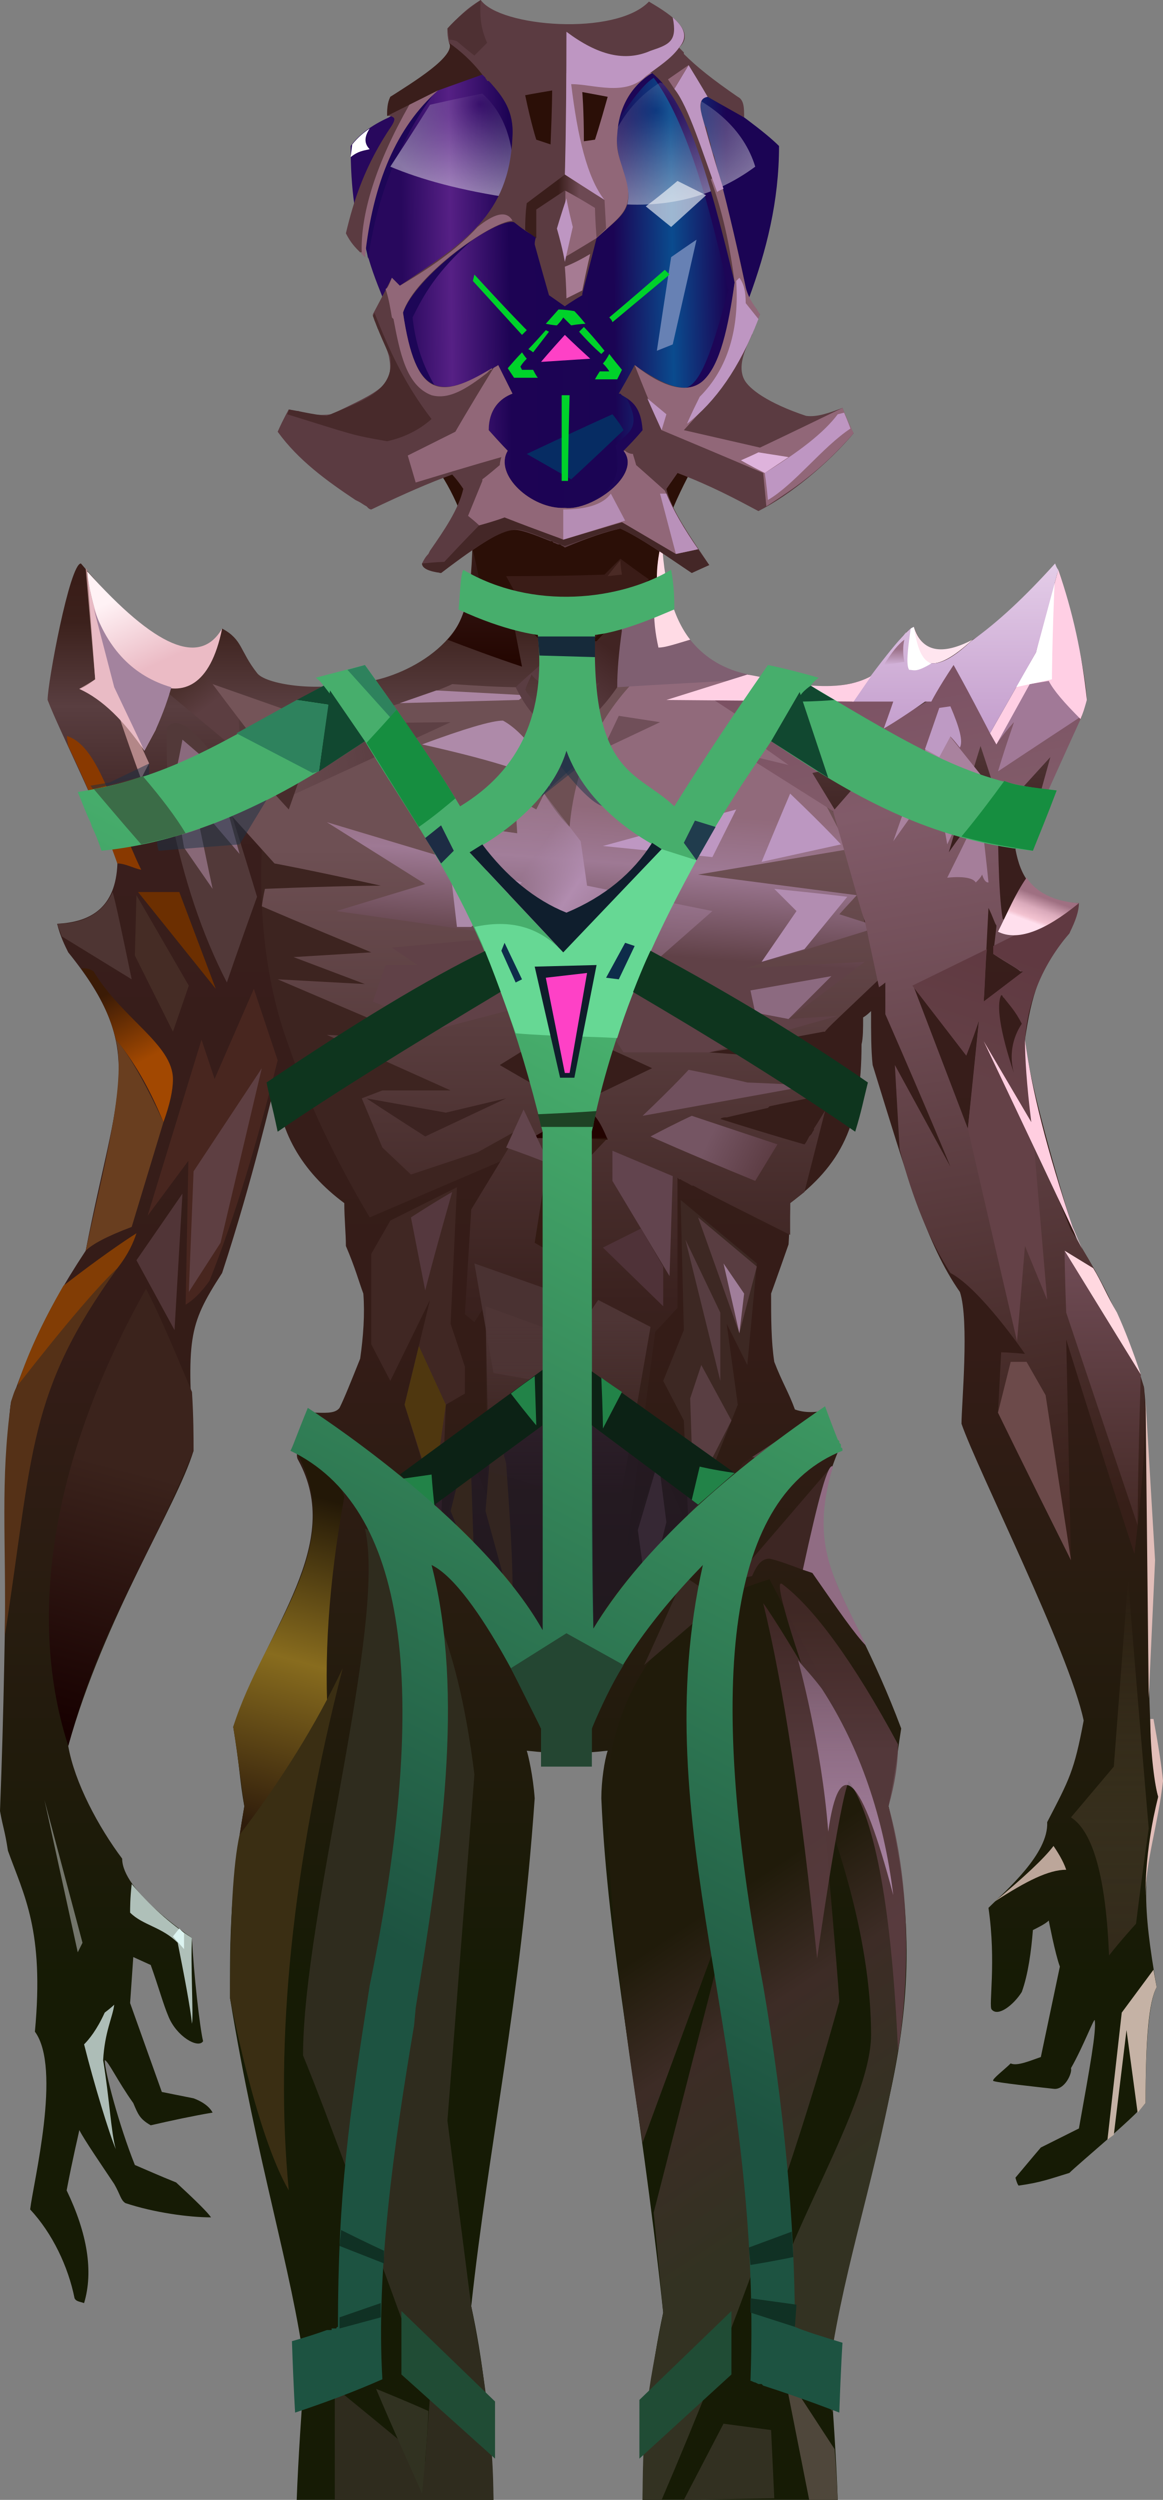 <?xml version="1.0" encoding="UTF-8" standalone="no"?>
<svg
   width="733"
   height="1575"
   viewBox="0 0 733 1575"
   version="1.1"
   id="svg435"
   sodipodi:docname="cb-layer-0047.svg"
   xmlns:inkscape="http://www.inkscape.org/namespaces/inkscape"
   xmlns:sodipodi="http://sodipodi.sourceforge.net/DTD/sodipodi-0.dtd"
   xmlns="http://www.w3.org/2000/svg"
   xmlns:svg="http://www.w3.org/2000/svg">
  <rect x="0" y="0" width="733" height="1575" fill="#808080" stroke="none"/>
  <sodipodi:namedview
     id="namedview437"
     pagecolor="#ffffff"
     bordercolor="#666666"
     borderopacity="1.0"
     inkscape:pageshadow="2"
     inkscape:pageopacity="0.0"
     inkscape:pagecheckerboard="0" />
  <defs
     id="defs186">
    <linearGradient
       x1="480.845"
       y1="38.362"
       x2="480.845"
       y2="709.706"
       id="id-24219"
       gradientTransform="scale(0.761,1.314)"
       gradientUnits="userSpaceOnUse">
      <stop
         stop-color="#391D18"
         offset="0%"
         id="stop2" />
      <stop
         stop-color="#3C211C"
         offset="3%"
         id="stop4" />
      <stop
         stop-color="#593E40"
         offset="9%"
         id="stop6" />
      <stop
         stop-color="#391E1C"
         offset="19%"
         id="stop8" />
      <stop
         stop-color="#341C17"
         offset="55%"
         id="stop10" />
      <stop
         stop-color="#161B05"
         offset="100%"
         id="stop12" />
    </linearGradient>
    <linearGradient
       x1="440.981"
       y1="174.696"
       x2="440.981"
       y2="554.015"
       id="id-24220"
       gradientTransform="scale(0.796,1.256)"
       gradientUnits="userSpaceOnUse">
      <stop
         stop-color="#6E5054"
         offset="0%"
         id="stop15" />
      <stop
         stop-color="#3A211E"
         offset="60%"
         id="stop17" />
      <stop
         stop-color="#291C10"
         offset="100%"
         id="stop19" />
    </linearGradient>
    <linearGradient
       x1="325.219"
       y1="236.307"
       x2="313.756"
       y2="345.207"
       id="id-24221"
       gradientTransform="scale(1.214,0.824)"
       gradientUnits="userSpaceOnUse">
      <stop
         stop-color="#916A7B"
         offset="0%"
         id="stop22" />
      <stop
         stop-color="#9E7994"
         offset="38%"
         id="stop24" />
      <stop
         stop-color="#604147"
         offset="100%"
         id="stop26" />
    </linearGradient>
    <linearGradient
       x1="295.052"
       y1="260.628"
       x2="357.529"
       y2="294.152"
       id="id-24222"
       gradientTransform="scale(1.129,0.886)"
       gradientUnits="userSpaceOnUse">
      <stop
         stop-color="#A886A5"
         offset="0%"
         stop-opacity="0.327"
         id="stop29" />
      <stop
         stop-color="#B18CAF"
         offset="43%"
         id="stop31" />
      <stop
         stop-color="#B58FB3"
         offset="100%"
         stop-opacity="0.336"
         id="stop33" />
    </linearGradient>
    <linearGradient
       x1="99.5"
       y1="237.114"
       x2="111.501"
       y2="275.367"
       id="id-24223"
       gradientTransform="scale(0.773,1.293)"
       gradientUnits="userSpaceOnUse">
      <stop
         stop-color="#3B1B06"
         offset="0%"
         id="stop36" />
      <stop
         stop-color="#A24801"
         offset="100%"
         id="stop38" />
    </linearGradient>
    <linearGradient
       x1="137.596"
       y1="342.823"
       x2="129.494"
       y2="441.666"
       id="id-24224"
       gradientTransform="scale(0.563,1.777)"
       gradientUnits="userSpaceOnUse">
      <stop
         stop-color="#3B231C"
         offset="0%"
         id="stop41" />
      <stop
         stop-color="#170000"
         offset="100%"
         id="stop43" />
    </linearGradient>
    <linearGradient
       x1="126.773"
       y1="108.759"
       x2="137.765"
       y2="124.746"
       id="id-24225"
       gradientTransform="scale(0.961,1.041)"
       gradientUnits="userSpaceOnUse">
      <stop
         stop-color="#4B302D"
         offset="0%"
         id="stop46" />
      <stop
         stop-color="#5C3E41"
         offset="100%"
         id="stop48" />
    </linearGradient>
    <linearGradient
       x1="344.751"
       y1="336.353"
       x2="335.659"
       y2="453.249"
       id="id-24226"
       gradientTransform="scale(0.539,1.855)"
       gradientUnits="userSpaceOnUse">
      <stop
         stop-color="#231807"
         offset="0%"
         id="stop51" />
      <stop
         stop-color="#886C1E"
         offset="49%"
         id="stop53" />
      <stop
         stop-color="#2F1C0B"
         offset="100%"
         id="stop55" />
    </linearGradient>
    <linearGradient
       x1="113.298"
       y1="258.665"
       x2="146.204"
       y2="257.17"
       id="id-24227"
       gradientTransform="scale(1.591,0.628)"
       gradientUnits="userSpaceOnUse">
      <stop
         stop-color="#5E4145"
         offset="0%"
         stop-opacity="0.450"
         id="stop58" />
      <stop
         stop-color="#5D4044"
         offset="100%"
         id="stop60" />
    </linearGradient>
    <linearGradient
       x1="78.314"
       y1="61.76"
       x2="102.074"
       y2="106.111"
       id="id-24228"
       gradientTransform="scale(1.073,0.932)"
       gradientUnits="userSpaceOnUse">
      <stop
         stop-color="#FFF2F5"
         offset="0%"
         id="stop63" />
      <stop
         stop-color="#EBBBC5"
         offset="100%"
         id="stop65" />
    </linearGradient>
    <linearGradient
       x1="845.577"
       y1="72.174"
       x2="876.89"
       y2="451.836"
       id="id-24229"
       gradientTransform="scale(0.694,1.441)"
       gradientUnits="userSpaceOnUse">
      <stop
         stop-color="#7C5163"
         offset="0%"
         id="stop68" />
      <stop
         stop-color="#815B69"
         offset="16%"
         id="stop70" />
      <stop
         stop-color="#704D56"
         offset="36%"
         id="stop72" />
      <stop
         stop-color="#371F18"
         offset="100%"
         id="stop74" />
    </linearGradient>
    <linearGradient
       x1="404.45"
       y1="457.908"
       x2="404.45"
       y2="556.328"
       id="id-24230"
       gradientTransform="scale(0.888,1.127)"
       gradientUnits="userSpaceOnUse">
      <stop
         stop-color="#4E3535"
         offset="0%"
         id="stop77" />
      <stop
         stop-color="#4D3233"
         offset="100%"
         stop-opacity="0"
         id="stop79" />
    </linearGradient>
    <linearGradient
       x1="830.556"
       y1="495.597"
       x2="856.946"
       y2="617.648"
       id="id-24231"
       gradientTransform="scale(0.569,1.758)"
       gradientUnits="userSpaceOnUse">
      <stop
         stop-color="#201B0A"
         offset="0%"
         id="stop82" />
      <stop
         stop-color="#3D2C26"
         offset="39%"
         id="stop84" />
      <stop
         stop-color="#333222"
         offset="100%"
         id="stop86" />
    </linearGradient>
    <linearGradient
       x1="922.881"
       y1="387.663"
       x2="922.881"
       y2="436.543"
       id="id-24232"
       gradientTransform="scale(0.554,1.807)"
       gradientUnits="userSpaceOnUse">
      <stop
         stop-color="#452A29"
         offset="0%"
         id="stop89" />
      <stop
         stop-color="#5D3E43"
         offset="100%"
         id="stop91" />
    </linearGradient>
    <linearGradient
       x1="838.68"
       y1="465.438"
       x2="838.68"
       y2="559.672"
       id="id-24233"
       gradientTransform="scale(0.637,1.571)"
       gradientUnits="userSpaceOnUse">
      <stop
         stop-color="#AE89AD"
         offset="0%"
         stop-opacity="0.469"
         id="stop94" />
      <stop
         stop-color="#AB86A6"
         offset="100%"
         id="stop96" />
    </linearGradient>
    <linearGradient
       x1="1540.58"
       y1="309.195"
       x2="1540.58"
       y2="416.959"
       id="id-24234"
       gradientTransform="scale(0.455,2.199)"
       gradientUnits="userSpaceOnUse">
      <stop
         stop-color="#62543A"
         offset="0%"
         stop-opacity="0"
         id="stop99" />
      <stop
         stop-color="#332A1B"
         offset="100%"
         id="stop101" />
    </linearGradient>
    <linearGradient
       x1="1321.331"
       y1="249.149"
       x2="1321.331"
       y2="340.275"
       id="id-24235"
       gradientTransform="scale(0.527,1.898)"
       gradientUnits="userSpaceOnUse">
      <stop
         stop-color="#704C56"
         offset="0%"
         id="stop104" />
      <stop
         stop-color="#452A26"
         offset="100%"
         id="stop106" />
    </linearGradient>
    <linearGradient
       x1="1020.681"
       y1="173.689"
       x2="1013.872"
       y2="228.164"
       id="id-24236"
       gradientTransform="scale(0.617,1.621)"
       gradientUnits="userSpaceOnUse">
      <stop
         stop-color="#603941"
         offset="0%"
         id="stop109" />
      <stop
         stop-color="#644147"
         offset="100%"
         id="stop111" />
    </linearGradient>
    <linearGradient
       x1="348.639"
       y1="576.345"
       x2="318.858"
       y2="568.899"
       id="id-24237"
       gradientTransform="scale(1.397,0.716)"
       gradientUnits="userSpaceOnUse">
      <stop
         stop-color="#5D3D44"
         offset="0%"
         id="stop114" />
      <stop
         stop-color="#755563"
         offset="100%"
         id="stop116" />
    </linearGradient>
    <linearGradient
       x1="458.117"
       y1="9.835"
       x2="458.117"
       y2="70.25"
       id="id-24238"
       gradientTransform="scale(0.669,1.495)"
       gradientUnits="userSpaceOnUse">
      <stop
         stop-color="#3D211F"
         offset="0%"
         id="stop119" />
      <stop
         stop-color="#230500"
         offset="100%"
         id="stop121" />
    </linearGradient>
    <linearGradient
       x1="552.639"
       y1="295.627"
       x2="543.61"
       y2="312.826"
       id="id-24239"
       gradientTransform="scale(1.186,0.843)"
       gradientUnits="userSpaceOnUse">
      <stop
         stop-color="#9F7082"
         offset="0%"
         id="stop124" />
      <stop
         stop-color="#DAAABB"
         offset="46%"
         id="stop126" />
      <stop
         stop-color="#F3C3D1"
         offset="85%"
         id="stop128" />
      <stop
         stop-color="#FFDFED"
         offset="100%"
         id="stop130" />
    </linearGradient>
    <linearGradient
       x1="547.063"
       y1="44.09"
       x2="547.063"
       y2="162.031"
       id="id-24240"
       gradientTransform="scale(1.102,0.907)"
       gradientUnits="userSpaceOnUse">
      <stop
         stop-color="#E4CDE8"
         offset="0%"
         id="stop133" />
      <stop
         stop-color="#C49ECD"
         offset="100%"
         id="stop135" />
    </linearGradient>
    <linearGradient
       x1="371.343"
       y1="94.308"
       x2="344.705"
       y2="129.392"
       id="id-24241"
       gradientTransform="scale(1.031,0.97)"
       gradientUnits="userSpaceOnUse">
      <stop
         stop-color="#412423"
         offset="0%"
         id="stop138" />
      <stop
         stop-color="#5A3D42"
         offset="100%"
         id="stop140" />
    </linearGradient>
    <linearGradient
       x1="629.141"
       y1="84.658"
       x2="629.141"
       y2="93.744"
       id="id-24242"
       gradientTransform="scale(0.901,1.109)"
       gradientUnits="userSpaceOnUse">
      <stop
         stop-color="#9B7188"
         offset="0%"
         id="stop143" />
      <stop
         stop-color="#986E85"
         offset="100%"
         stop-opacity="0"
         id="stop145" />
    </linearGradient>
    <linearGradient
       x1="294.928"
       y1="162.74"
       x2="81.532"
       y2="165.548"
       id="id-24243"
       gradientTransform="scale(0.962,1.04)"
       gradientUnits="userSpaceOnUse">
      <stop
         stop-color="#1B0454"
         offset="0%"
         id="stop148" />
      <stop
         stop-color="#0A4B8E"
         offset="17%"
         id="stop150" />
      <stop
         stop-color="#1B0454"
         offset="35%"
         id="stop152" />
      <stop
         stop-color="#1D0354"
         offset="67%"
         id="stop154" />
      <stop
         stop-color="#562085"
         offset="85%"
         id="stop156" />
      <stop
         stop-color="#28085D"
         offset="100%"
         id="stop158" />
    </linearGradient>
    <radialGradient
       cx="179"
       cy="110"
       r="22"
       id="id-24244"
       fx="179"
       fy="110"
       gradientUnits="userSpaceOnUse">
      <stop
         stop-color="#0EC525"
         offset="0%"
         id="stop161" />
      <stop
         stop-color="#09B420"
         offset="100%"
         stop-opacity="0"
         id="stop163" />
    </radialGradient>
    <radialGradient
       cx="116.955"
       cy="71.392"
       r="61.772"
       id="id-24245"
       fx="116.955"
       fy="71.392"
       gradientTransform="scale(1.088,0.919)"
       gradientUnits="userSpaceOnUse">
      <stop
         stop-color="#FFFFFF"
         offset="0%"
         stop-opacity="0"
         id="stop166" />
      <stop
         stop-color="#FFFFFF"
         offset="100%"
         stop-opacity="0.449"
         id="stop168" />
    </radialGradient>
    <radialGradient
       cx="210.382"
       cy="79.057"
       r="71.57"
       id="id-24246"
       fx="210.382"
       fy="79.057"
       gradientTransform="scale(1.134,0.882)"
       gradientUnits="userSpaceOnUse">
      <stop
         stop-color="#FFFFFF"
         offset="0%"
         stop-opacity="0"
         id="stop171" />
      <stop
         stop-color="#FFFFFF"
         offset="100%"
         stop-opacity="0.449"
         id="stop173" />
    </radialGradient>
    <linearGradient
       x1="168.417"
       y1="146.791"
       x2="156.674"
       y2="146.791"
       id="id-24247"
       gradientTransform="scale(1.129,0.886)"
       gradientUnits="userSpaceOnUse">
      <stop
         stop-color="#6D4953"
         offset="0%"
         id="stop176" />
      <stop
         stop-color="#3A1E1B"
         offset="100%"
         id="stop178" />
    </linearGradient>
    <linearGradient
       x1="499.356"
       y1="228.519"
       x2="380.865"
       y2="660.166"
       id="id-24248"
       gradientTransform="scale(0.729,1.372)"
       gradientUnits="userSpaceOnUse">
      <stop
         stop-color="#47AE6C"
         offset="0%"
         id="stop181" />
      <stop
         stop-color="#1D5341"
         offset="100%"
         id="stop183" />
    </linearGradient>
  </defs>
  <g
     transform="translate(-1)"
     id="id-24249">
    <g
       transform="translate(0,315)"
       id="id-24250">
      <path
         d="M 312,1260 H 188 c 1,-27 3,-55 5,-84 -8,-61 -30,-128 -47,-232 0,-26 -1,-64 9,-121 -3,-16 -3,-27 -7,-50 22,-64 70,-115 41,-168 -4,-6 7,-22 9,-30 7,0 14,1 17,-3 3,-6 7,-16 13,-31 2,-14 3,-28 2,-41 -3,-8 -5,-16 -11,-30 0,-8 -1,-17 -1,-27 -27,-20 -42,-46 -43,-77 -3,10 -14,60 -34,121 -22,34 -22,41 -18,112 -11,36 -56,104 -79,186 4,23 19,51 34,71 0,20 40,47 44,50 1,22 5,57 7,65 -3,5 -17,-3 -22,-16 -3,-7 -6,-18 -11,-32 l -11,-5 -2,29 20,56 20,4 c 8,3 11,7 12,9 -12,2 -26,5 -39,8 -7,-4 -8,-7 -11,-14 -10,-14 -16,-27 -18,-27 0,7 9,41 19,66 7,3 16,7 26,11 13,12 20,19 22,22 -14,0 -36,-3 -54,-9 -3,-2 -3,-5 -7,-12 -8,-12 -19,-28 -22,-34 -1,5 -4,17 -8,38 13,27 17,51 11,71 -3,-1 -5,-1 -6,-3 -4,-20 -14,-41 -28,-56 2,-17 20,-89 3,-112 C 29,901 16,879 6,851 4,838 3,837 1,826 6,699 4,589 8,568 18,541 26,517 55,473 75,370 94,347 44,285 42,281 39,275 37,267 58,266 74,257 75,229 65,197 39,147 31,126 31,115 45,40 52,40 c 27,32 71,78 89,41 13,7 11,14 22,28 5,7 37,12 61,6 20,1 68,-18 72,-55 2,-9 3,-26 3,-51 l -8,-9 c 91,0 136,0 136,0 -3,4 -6,7 -8,9 -4,45 6,95 61,103 17,3 38,11 71,0 5,-6 18,-29 26,-32 13,37 55,-2 88,-38 5,3 20,60 21,84 -9,23 -24,51 -37,86 -4,5 -5,5 -8,8 3,16 10,33 40,34 -1,6 -3,10 -6,19 -19,21 -24,40 -28,67 2,27 28,114 33,127 11,17 28,46 42,92 6,51 -2,215 9,258 -10,50 -10,68 -1,120 -6,11 -7,46 -7,73 -8,10 -42,38 -48,44 -13,4 -18,6 -32,8 -1,-1 -2,-5 -2,-5 10,-12 16,-19 16,-19 16,-8 24,-12 24,-12 7,-39 11,-61 10,-68 0,-3 -7,16 -15,30 1,3 -4,14 -11,13 -9,-1 -37,-4 -38,-5 -1,-1 7,-7 11,-11 4,2 13,-2 19,-4 4,-19 8,-38 12,-57 -3,-8 -7,-29 -7,-29 -2,2 -6,4 -10,6 -1,13 -3,28 -7,39 -5,8 -15,16 -19,11 -2,-2 3,-30 -2,-64 11,-11 38,-34 37,-54 14,-27 17,-32 23,-64 -9,-43 -67,-158 -77,-187 0,-12 5,-65 -1,-83 -21,-30 -33,-72 -55,-143 -1,-9 -1,-20 -1,-34 -3,3 -5,4 -5,4 0,7 0,13 -1,17 0,51 -13,76 -45,100 0,11 -1,26 -1,26 -7,20 -11,31 -11,31 0,15 0,30 2,43 5,13 9,19 13,30 8,3 17,1 17,1 3,8 7,16 10,26 -27,66 6,83 40,174 -3,19 -3,24 -8,49 34,145 -17,211 -37,352 2,29 4,57 5,85 -82,0 -123,0 -123,0 1,-46 6,-86 13,-118 -15,-141 -35,-230 -39,-324 0,-11 2,-24 4,-30 -18,2 -33,2 -51,0 1,3 4,16 5,30 -9,129 -29,218 -40,320 7,32 12,72 14,122 z"
         fill="url(#id-24219)"
         id="id-24251"
         style="fill:url(#id-24219)" />
      <path
         d="m 166,219 c -2,48 4,90 17,125 12,35 29,71 51,108 l 91,-39 2,-29 -99,-198 z"
         fill="#3d2420"
         id="id-24252" />
      <path
         d="m 473,110 c 31,42 57,94 57,94 17,65 25,98 25,98 -22,21 -34,32 -34,33 v 0 c -1,0 -1,0 -1,0 -48,9 -72,13 -72,13 53,4 80,6 80,6 -6,14 -9,21 -9,21 -13,3 -24,5 -33,7 l -1,1 c -13,3 -22,5 -26,6 h -1 c -2,0 -3,1 -3,1 35,11 53,16 53,16 1,-1 2,-3 3,-5 l 1,-1 c 1,-1 1,-2 2,-3 v -1 c 4,-6 6,-10 7,-11 v 0 c 0,0 0,0 0,0 l -13,51 -9,7 c 0,13 0,19 0,20 v 0 0 c -30,-15 -50,-25 -61,-31 h -1 c -3,-2 -6,-3 -7,-4 h -1 c -1,-1 -1,-1 -1,-1 0,31 0,53 0,66 v 1 c 0,1 0,2 0,2 v 2 c 0,0 0,0 0,0 v 1 c 0,1 0,1 0,1 v 1 c 0,1 0,1 0,1 v 1 c 0,0 0,0 0,0 v 2 c 0,0 0,0 0,0 v 1 c 0,1 0,1 0,1 v 1 c 0,0 0,0 0,0 v 1 0 c -9,10 -14,15 -14,15 -12,91 -18,137 -18,137 14,-37 20,-56 20,-56 10,22 15,34 15,34 -19,49 -29,74 -29,74 -25,28 -37,41 -37,41 -14,-78 -21,-118 -22,-120 v 0 0 c -4,66 -7,98 -7,98 -6,-3 -10,-5 -11,-5 v 0 c 0,0 0,0 0,0 v 0 c 0,0 0,0 0,0 l -20,-71 -3,52 -20,-64 12,-52 14,36 -1,-121 -7,11 -6,-5 4,-66 31,-51 -27,15 -42,14 -18,-17 -13,-31 13,-5 h 43 l -78,-35 58,3 -89,-38 55,3 -45,-17 49,-3 c -46,-19 -69,-29 -69,-29 1,-7 2,-11 2,-11 49,-2 73,-2 73,-2 -45,-10 -67,-14 -67,-14 -18,-20 -27,-30 -27,-30 18,-23 32,-42 43,-58 34,0 93,-23 96,-25 v 0 c 0,0 0,0 0,0 15,1 30,2 45,2 12,22 28,45 51,0 24,-2 37,-3 49,-4 h 1 c 11,-1 22,-2 41,-4 z M 354,332 c 0,0 -12,8 -38,24 0,0 15,9 46,26 v 0 l 50,-24 c 0,0 -19,-9 -58,-26 z"
         fill="url(#id-24220)"
         id="id-24253"
         style="fill:url(#id-24220)" />
      <path
         d="m 343,316 -65,17 -42,-17 8,-23 h 20 l -16,-11 77,-7 -112,-16 56,-17 -62,-39 110,33 -39,-33 49,7 -1,-22 13,7 5,-10 c 6,10 12,17 16,21 3,-35 16,-65 39,-90 l 75,-4 49,83 13,25 -95,16 100,13 -11,12 25,8 -84,26 75,-4 -48,36 31,-2 -81,23 h -54 l -21,-32 -11,-38 -6,-9 z"
         fill="url(#id-24221)"
         id="id-24254"
         style="fill:url(#id-24221)" />
      <polygon
         points="633,180 682,138 655,99 625,156 "
         fill="#a17997"
         id="id-24255" />
      <polygon
         points="371,243 450,259 417,288 371,296 356,269 342,320 337,269 307,259 328,243 278,203 327,210 325,187 339,195 344,185 367,215 "
         fill="url(#id-24222)"
         id="id-24256"
         style="fill:url(#id-24222)" />
      <path
         d="m 56,45 c 2,12 8,36 17,73 l 22,48 c -4,7 -5,10 -5,10 C 79,146 74,130 74,130 59,123 51,119 51,119 c 7,-4 10,-6 10,-6 L 55,43 c 1,1 1,1 1,2 z"
         fill="#b38788"
         id="id-24257" />
      <path
         d="m 109,118 c -2,7 -6,16 -10,27 l -7,13 C 79,139 66,126 51,119 c 3,-1 6,-3 10,-6 L 56,45 c 4,38 21,62 53,73 z"
         fill="#e9bbc5"
         id="id-24258" />
      <path
         d="m 75,229 c 5,0 10,3 15,4 -17,-35 -26,-77 -46,-84 -1,-1 -1,0 0,6 13,27 23,52 31,74 z"
         fill="#893900"
         id="id-24259" />
      <polygon
         points="137,308 88,247 114,247 "
         fill="#6c2f01"
         id="id-24260" />
      <path
         d="m 52,295 c 3,0 5,0 8,2 18,30 50,46 50,68 0,7 -2,16 -6,27 C 95,370 85,353 74,340 71,327 65,313 52,295 Z"
         fill="url(#id-24223)"
         id="id-24261"
         style="fill:url(#id-24223)" />
      <path
         d="m 55,473 c 4,-4 13,-9 29,-15 l 20,-66 C 92,366 82,349 74,340 c 7,27 -8,82 -19,133 z"
         fill="#693e1f"
         id="id-24262" />
      <path
         d="m 87,462 c -2,6 -5,13 -12,22 -34,35 -53,63 -63,74 5,-16 14,-37 29,-63 22,-17 38,-28 46,-33 z"
         fill="#823d05"
         id="id-24263" />
      <path
         d="M 75,484 C 18,563 22,600 4,716 5,654 1,619 8,568 c 1,-3 2,-7 4,-10 32,-41 53,-65 63,-74 z"
         fill="#553117"
         id="id-24264" />
      <path
         d="m 93,497 c 7,13 16,34 29,65 1,16 1,28 1,37 C 93,672 65,708 44,785 36,759 4,656 93,497 Z"
         fill="url(#id-24224)"
         id="id-24265"
         style="fill:url(#id-24224)" />
      <polygon
         points="111,523 116,437 87,479 "
         fill="#513537"
         id="id-24266" />
      <path
         d="m 118,507 c 5,-3 10,-8 15,-15 16,-40 30,-87 43,-139 l -15,-45 -41,94 z"
         fill="#48261f"
         id="id-24267" />
      <polygon
         points="94,451 128,340 143,385 "
         fill="#48261f"
         id="id-24268" />
      <polygon
         points="120,499 123,423 166,358 140,468 "
         fill="#5e3f42"
         id="id-24269" />
      <polygon
         points="86,287 87,249 120,306 110,335 "
         fill="#452c25"
         id="id-24270" />
      <path
         d="m 84,302 -44,-27 -3,-8 c 17,0 29,-7 35,-20 2,7 6,26 12,55 z"
         fill="#4e3533"
         id="id-24271" />
      <path
         d="m 73,948 c 0,0 -2,2 -6,5 -5,11 -10,17 -13,20 6,24 16,57 20,66 -3,-10 -4,-32 -8,-56 1,-18 6,-27 7,-35 z"
         fill="#adbdb7"
         id="id-24272" />
      <path
         d="m 84,872 c -1,9 -1,15 -1,18 8,8 20,9 30,19 4,20 8,41 9,51 1,-5 -1,-39 0,-54 -14,-9 -27,-21 -38,-34 z"
         fill="#afc0b9"
         id="id-24273" />
      <polygon
         points="117,913 117,903 114,900 110,905 "
         fill="#dcf4f1"
         id="id-24274" />
      <path
         d="m 53,909 c -2,4 -3,6 -3,6 L 29,819 c 16,60 24,90 24,90 z"
         fill="#73756b"
         id="id-24275" />
      <path
         d="m 312,1260 c -27,0 -60,0 -100,0 v -71 c 38,31 57,47 57,47 2,-28 3,-41 3,-41 -38,-104 -64,-176 -80,-215 0,-89 53,-272 39,-332 34,15 58,66 69,155 l -17,218 15,117 c 9,46 14,86 14,122 z"
         fill="#2f2c1e"
         id="id-24276" />
      <path
         d="m 153,160 -48,-40 22,-12 24,22 c 1,20 2,30 2,30 z"
         fill="url(#id-24225)"
         id="id-24277"
         style="fill:url(#id-24225)" />
      <path
         d="m 238,1190 c 22,9 33,14 33,14 -1,24 -3,41 -4,52 -8,-18 -18,-40 -29,-66 z"
         fill="#313221"
         id="id-24278" />
      <path
         d="m 218,628 c -10,55 -13,103 -10,145 l -56,68 3,-18 c -2,-14 -4,-31 -7,-50 19,-61 73,-113 40,-173 7,3 25,13 30,28 z"
         fill="url(#id-24226)"
         id="id-24279"
         style="fill:url(#id-24226)" />
      <path
         d="m 252,659 c -26,-33 -47,-53 -64,-59 2,-6 6,-15 10,-25 l 43,32 z"
         fill="#3d251f"
         id="id-24280" />
      <polygon
         points="272,504 247,555 235,532 235,475 247,454 289,433 285,519 294,546 294,563 282,570 279,644 256,570 "
         fill="#402723"
         id="id-24281" />
      <polygon
         points="274,626 256,570 265,533 282,570 "
         fill="#4f370f"
         id="id-24282" />
      <polygon
         points="294,601 298,615 300,674 285,637 "
         fill="#4e360d"
         id="id-24283" />
      <path
         d="m 312,577 8,30 c 4,55 5,84 3,88 -3,-10 -8,-29 -16,-58 z"
         fill="#4c3512"
         id="id-24284" />
      <polygon
         points="166,174 190,141 285,140 183,187 "
         fill="url(#id-24227)"
         id="id-24285"
         style="fill:url(#id-24227)" />
      <polygon
         points="162,172 189,178 183,195 "
         fill="#472c2c"
         id="id-24286" />
      <path
         d="m 141,81 c -15,74 -71,21 -78,-5 -3,-9 -6,-20 -7,-31 43,48 71,60 85,36 z"
         fill="url(#id-24228)"
         id="id-24287"
         style="fill:url(#id-24228)" />
      <path
         d="m 109,118 c -2,7 -5,16 -10,27 L 92,158 73,118 60,68 c 9,26 25,43 49,50 z"
         fill="#a3839e"
         id="id-24288" />
      <polygon
         points="253,128 276,120 332,123 328,126 "
         fill="#aa85a2"
         id="id-24289" />
      <path
         d="m 267,154 c 27,-10 44,-15 51,-15 13,7 28,27 30,42 -5,-7 -32,-16 -81,-27 z"
         fill="#ae8aa9"
         id="id-24290" />
      <polygon
         points="381,157 417,140 391,136 "
         fill="#704f59"
         id="id-24291" />
      <path
         d="m 602,104 c 0,0 9,16 27,50 0,0 3,-5 11,-14 v 0 0 c 0,1 -4,11 -10,31 0,0 18,-12 53,-35 0,0 -11,24 -33,73 v 0 l 13,-47 c 0,0 -10,11 -31,34 0,0 -4,-14 -13,-41 0,0 -7,22 -20,67 0,0 6,-9 20,-27 0,0 4,3 11,10 0,0 0,43 3,59 5,2 12,12 20,28 v 0 l -34,28 57,140 c 21,33 36,66 46,99 2,28 -1,63 -6,105 0,0 -15,-45 -43,-135 0,0 1,46 3,139 0,0 -15,-31 -46,-93 v 0 l 2,-38 c 0,0 5,0 15,1 0,0 -28,-41 -47,-51 -13,-20 -24,-47 -32,-78 0,0 -1,-18 -3,-53 0,0 12,22 35,64 0,0 -13,-32 -41,-96 v 0 0 c 0,0 0,0 0,0 v 0 c 0,0 0,0 0,0 v -1 c 0,0 0,0 0,0 v 0 c 0,0 0,0 0,0 v -1 c 0,0 0,0 0,0 v 0 c 0,-3 0,-9 0,-18 0,0 -1,1 -4,3 0,0 -3,-14 -9,-42 v 0 0 c -1,-1 -7,-24 -20,-69 0,0 -19,-12 -57,-36 v 0 l 29,7 -31,-22 h 13 l -29,-19 115,-3 c 0,0 -2,6 -7,19 0,0 9,-5 28,-16 0,0 5,-8 15,-22 z m -25,203 34,89 7,-68 -8,22 z m 47,-50 c 0,0 -1,20 -3,59 0,0 8,-6 25,-19 0,0 0,0 -1,0 v 0 c 0,0 0,0 0,0 v 0 c 0,0 0,0 -1,0 v 0 c -2,-2 -8,-5 -17,-11 v 0 l 2,-17 c 0,0 0,0 0,-1 v 0 c -1,-1 -2,-5 -5,-11 z m -69,-94 -42,9 14,23 z"
         fill="url(#id-24229)"
         id="path229"
         style="fill:url(#id-24229)" />
      <polygon
         points="381,218 465,195 450,225 "
         fill="#be97c2"
         id="id-24293" />
      <polygon
         points="298,269 289,269 284,226 330,241 "
         fill="#ac8aaa"
         id="id-24294" />
      <polygon
         points="387,429 387,410 425,426 423,489 "
         fill="#62444e"
         id="id-24295" />
      <polygon
         points="419,508 419,483 405,459 381,471 "
         fill="#4f3238"
         id="id-24296" />
      <path
         d="m 183,1065 c -21,-36 -37,-121 -37,-121 0,-51 2,-85 6,-103 26,-34 48,-69 65,-105 -32,125 -43,235 -34,329 z"
         fill="#3a2e13"
         id="id-24297" />
      <polygon
         points="300,481 351,499 374,561 312,550 "
         fill="#4a3232"
         id="id-24298" />
      <polygon
         points="391,636 309,612 307,508 362,528 378,504 411,521 "
         fill="url(#id-24230)"
         id="id-24299"
         style="fill:url(#id-24230)" />
      <polygon
         points="409,692 403,649 416,605 421,644 "
         fill="#523a3b"
         id="id-24300" />
      <polygon
         points="459,519 472,545 478,481 430,441 432,523 419,555 432,580 435,648 466,570 "
         fill="#3d2823"
         id="id-24301" />
      <polygon
         points="438,627 436,566 443,545 462,580 "
         fill="#593e42"
         id="id-24302" />
      <polygon
         points="455,555 433,466 455,512 "
         fill="#573d41"
         id="id-24303" />
      <polygon
         points="478,483 441,452 467,525 "
         fill="#593d41"
         id="id-24304" />
      <polygon
         points="467,525 457,481 470,500 "
         fill="#a07e9a"
         id="id-24305" />
      <polygon
         points="510,610 475,603 469,607 445,649 464,645 "
         fill="#351f19"
         id="id-24306" />
      <path
         d="m 510,610 c 8,-7 15,-11 19,-10 -2,-7 -6,-16 -10,-26 l -44,29 z"
         fill="#593f43"
         id="id-24307" />
      <path
         d="m 502,587 c 3,2 9,6 17,10 l -33,33 c 11,-21 17,-35 16,-43 z"
         fill="#ad8bab"
         id="id-24308" />
      <path
         d="m 525,609 -61,71 11,-2 c 3,-7 6,-11 11,-11 5,1 13,4 21,7 z"
         fill="#3d2623"
         id="id-24309" />
      <path
         d="m 526,609 c -15,50 1,71 21,113 -7,-7 -18,-23 -34,-46 l -6,-2 c 10,-46 16,-68 19,-65 z"
         fill="#906c83"
         id="id-24310" />
      <path
         d="m 418,1260 h -12 c 0,-26 1,-45 3,-59 1,-13 5,-33 10,-59 l -6,-63 53,-207 -60,163 C 386,909 380,826 387,785 c 13,-54 45,-89 99,-105 l 75,143 c 12,52 14,103 6,154 -13,77 -33,131 -43,198 -1,10 0,20 2,30 -18,-26 -31,-46 -40,-60 6,-46 64,-133 64,-178 0,-41 -10,-90 -30,-144 4,52 8,93 10,123 -29,105 -67,209 -112,314 z"
         fill="url(#id-24231)"
         id="id-24311"
         style="fill:url(#id-24231)" />
      <path
         d="m 432,678 c 15,10 23,15 23,15 l -48,41 c 17,-37 25,-56 25,-56 z"
         fill="#382922"
         id="id-24312" />
      <path
         d="m 516,919 c -10,-97 -21,-171 -34,-224 8,11 24,38 24,38 -12,-36 -16,-53 -12,-50 20,15 45,49 73,101 0,12 -2,25 -6,39 21,75 6,154 6,154 -4,-88 -14,-145 -31,-170 -6,13 -20,112 -20,112 z"
         fill="url(#id-24232)"
         opacity="0.839"
         id="id-24313"
         style="fill:url(#id-24232)" />
      <path
         d="m 523,839 c -4,-54 -19,-108 -19,-108 4,5 9,10 15,18 24,37 39,81 45,130 -20,-76 -34,-90 -41,-40 z"
         fill="url(#id-24233)"
         id="id-24314"
         style="fill:url(#id-24233)" />
      <polygon
         points="457,1212 487,1216 489,1259 432,1260 "
         fill="#323021"
         id="id-24315" />
      <path
         d="m 511,1260 c 12,0 18,0 18,0 -1,-21 -2,-32 -2,-32 l -32,-49 z"
         fill="#4f473b"
         id="id-24316" />
      <path
         d="m 728,926 2,11 c -5,9 -7,33 -7,73 l -5,6 -7,-52 -8,66 -4,3 9,-80 z"
         fill="#c5b2a5"
         id="id-24317" />
      <path
         d="m 665,848 c 2,3 6,9 8,15 -11,0 -25,7 -45,20 18,-15 31,-27 37,-35 z"
         fill="#bca69a"
         id="id-24318" />
      <path
         d="m 700,917 c 7,-9 17,-20 17,-20 5,-40 8,-60 8,-60 -9,-105 -13,-157 -13,-157 -6,78 -9,118 -9,118 l -27,32 c 14,9 22,38 24,87 z"
         fill="url(#id-24234)"
         id="id-24319"
         style="fill:url(#id-24234)" />
      <path
         d="m 718,646 c -30,-89 -45,-134 -45,-134 -1,-26 -1,-39 -1,-39 l 18,11 30,67 c -2,64 -2,95 -2,95 z"
         fill="url(#id-24235)"
         id="id-24320"
         style="fill:url(#id-24235)" />
      <path
         d="m 672,473 48,78 c -5,-15 -10,-28 -15,-39 -6,-10 -10,-20 -15,-28 z"
         fill="#ffd8e0"
         id="id-24321" />
      <path
         d="m 648,543 12,21 16,104 c -31,-62 -46,-93 -46,-93 l 8,-32 c 7,0 10,0 10,0 z"
         fill="#6c4a4a"
         id="id-24322" />
      <path
         d="m 681,254 c 0,5 -2,11 -6,19 -17,20 -26,42 -28,67 l 14,164 -14,-34 -5,60 c -21,-90 -31,-134 -31,-134 5,-45 7,-68 7,-68 -5,15 -8,22 -8,22 l -34,-44 47,-23 c -1,9 -1,20 -2,33 0,0 8,-6 25,-19 0,0 -1,0 -1,0 v 0 c -2,-1 -8,-5 -18,-11 v 0 -5 z m -49,58 c -3,6 -1,22 8,49 -3,-11 -1,-22 5,-31 -4,-8 -8,-12 -11,-16 v 0 0 l -1,-1 v 0 0 c 0,-1 -1,-1 -1,-1 z"
         fill="url(#id-24236)"
         id="path261"
         style="fill:url(#id-24236)" />
      <path
         d="m 286,436 c -12,42 -17,62 -17,62 l -9,-46 c 17,-11 26,-16 26,-16 z"
         fill="#55383e"
         id="id-24324" />
      <path
         d="m 621,341 30,51 c -3,-24 -4,-41 -4,-52 4,31 14,70 30,118 4,9 6,14 6,14 -41,-87 -62,-131 -62,-131 z"
         fill="#ffcee0"
         id="id-24325" />
      <path
         d="m 384,403 c -5,-12 -9,-18 -14,-18 -7,2 -18,8 -34,17 32,0 48,1 48,1 z"
         fill="#230300"
         id="id-24326" />
      <path
         d="m 489,245 c 30,3 46,5 46,5 l -27,33 -27,8 22,-32 c -9,-9 -14,-14 -14,-14 z"
         fill="#b28db1"
         id="id-24327" />
      <path
         d="m 499,185 c 22,21 32,32 32,32 l -50,11 c 12,-29 18,-43 18,-43 z"
         fill="#bc97c1"
         id="id-24328" />
      <path
         d="m 474,309 51,-9 c -18,18 -27,27 -27,27 l -21,-4 c -2,-9 -3,-14 -3,-14 z"
         fill="#8c6a80"
         id="id-24329" />
      <path
         d="m 435,359 c 25,5 37,8 37,8 26,1 39,2 39,2 l -105,19 c 20,-19 29,-29 29,-29 z"
         fill="#70505d"
         id="id-24330" />
      <path
         d="m 411,401 c 17,-9 26,-13 26,-13 36,12 54,18 54,18 l -14,23 c -44,-18 -66,-28 -66,-28 z"
         fill="url(#id-24237)"
         id="id-24331"
         style="fill:url(#id-24237)" />
      <path
         d="m 347,418 c -18,-7 -27,-10 -27,-10 l 11,-24 c 11,23 16,34 16,34 z"
         fill="#63454d"
         id="id-24332" />
      <path
         d="m 360,427 13,46 -16,6 -19,-11 9,-57 10,-9 h 27 c -16,17 -24,25 -24,25 z"
         fill="#2e160c"
         opacity="0.705"
         id="id-24333" />
      <path
         d="m 320,377 c -34,16 -51,24 -51,24 -25,-16 -37,-24 -37,-24 l 50,9 c 25,-6 38,-9 38,-9 z"
         fill="#3c2321"
         id="id-24334" />
      <path
         d="m 419,46 c -9,3 -13,9 -22,14 -9,41 -7,58 -7,58 30,-2 53,-3 68,-4 4,0 9,-2 15,-4 -30,-6 -48,-28 -54,-64 z"
         fill="#7f5f71"
         id="id-24335" />
      <path
         d="m 418,21 c -6,40 -6,54 -2,72 4,0 10,-2 20,-5 C 425,74 419,52 418,21 Z"
         fill="#ffdbe5"
         id="id-24336" />
      <path
         d="M 330,105 C 312,99 296,93 283,88 295,76 301,50 299,9 294,3 291,0 291,0 h 8 l 13,12 c 12,62 18,93 18,93 z"
         fill="url(#id-24238)"
         id="id-24337"
         style="fill:url(#id-24238)" />
      <path
         d="m 163,250 c -13,36 -19,54 -19,54 -16,-31 -27,-65 -35,-103 -3,-23 -3,-41 -3,-57 5,-8 15,-2 29,16 19,60 28,90 28,90 z"
         fill="#523939"
         id="id-24338" />
      <path
         d="m 116,151 c -3,16 -5,24 -5,24 l 41,48 -15,-54 c -14,-12 -21,-18 -21,-18 z"
         fill="#8a6a7d"
         id="id-24339" />
      <path
         d="m 113,193 c 9,6 13,9 13,9 6,29 9,43 9,43 l -18,-26 c -3,-17 -4,-26 -4,-26 z"
         fill="#886877"
         id="id-24340" />
      <path
         d="m 157,145 32,-10 -54,-19 c 15,20 22,29 22,29 z"
         fill="#745458"
         id="id-24341" />
      <path
         d="m 668,44 c 9,26 15,53 18,82 -2,7 -2,7 -4,12 -10,-10 -17,-18 -20,-24 l -12,2 -21,38 -4,-7 29,-51 z"
         fill="#ffcfe4"
         id="id-24342" />
      <path
         d="m 664,113 -23,5 c 9,-15 13,-22 13,-22 l 12,-52 c -2,46 -2,69 -2,69 z"
         fill="#ffffff"
         id="id-24343" />
      <path
         d="m 614,88 c -24,22 -36,20 -37,-8 5,16 18,18 37,8 z"
         fill="#ffe5ef"
         id="id-24344" />
      <path
         d="m 572,84 c -2,13 -3,19 -3,19 l -11,1 c 9,-13 14,-20 14,-20 z"
         stroke="#979797"
         id="id-24345" />
      <path
         d="m 598,217 c -3,-19 -7,-30 -13,-32 -4,6 -11,16 -21,30 l 27,-77 28,35 c -14,29 -21,44 -21,44 z"
         fill="#a9829e"
         id="id-24346" />
      <path
         d="m 606,156 c -1,-1 -3,-4 -6,-7 l -7,13 -9,-5 9,-26 7,-1 c 6,14 8,22 6,26 z"
         fill="#be9ac4"
         id="id-24347" />
      <path
         d="m 616,241 c -3,-5 -18,-3 -18,-3 14,-28 21,-43 21,-43 2,19 4,35 5,46 -2,0 -3,-2 -4,-5 -1,2 -2,3 -4,5 z"
         fill="#a57e9a"
         id="id-24348" />
      <path
         d="m 648,238 c -7,10 -12,22 -18,34 12,6 29,0 51,-18 -16,-1 -27,-7 -33,-16 z"
         fill="url(#id-24239)"
         id="id-24349"
         style="fill:url(#id-24239)" />
      <path
         d="m 625,147 c -15,-29 -23,-43 -23,-43 -10,15 -14,23 -14,23 -3,0 -4,0 -4,0 -17,12 -26,17 -26,17 4,-11 6,-17 6,-17 h -26 c 23,-32 36,-47 39,-47 0,9 2,41 36,9 17,-12 34,-28 53,-49 1,3 2,4 2,4 l -14,52 z"
         fill="url(#id-24240)"
         id="id-24350"
         style="fill:url(#id-24240)" />
      <path
         d="m 393,82 c -2,14 -3,26 -3,36 -25,36 -46,36 -64,0 4,-4 11,-10 20,-18 20,-6 35,-12 47,-18 z m -57,28 c -1,3 -3,6 -4,10 10,13 18,21 27,23 5,-4 12,-14 20,-28 0,0 -30,12 -43,-5 z"
         fill="url(#id-24241)"
         id="path290"
         style="fill:url(#id-24241)" />
      <path
         d="m 726,768 c 1,0 2,0 2,0 3,16 5,29 6,39 -3,27 -11,51 -11,72 0,2 -1,-27 8,-62 -2,-6 -5,-27 -5,-49 z"
         fill="#e2beb9"
         id="id-24352" />
      <path
         d="m 588,103 c -10,6 -11,4 -14,4 -2,-3 -1,-12 1,-26 l 2,-1 c 2,13 5,21 11,23 z"
         fill="#ffffff"
         id="id-24353" />
      <polygon
         points="729,668 723,567 725,755 "
         fill="#e2beb9"
         id="id-24354" />
      <path
         d="m 421,126 118,1 11,-16 c -9,5 -21,7 -36,6 -10,0 -20,-3 -28,-4 -3,-1 -8,-2 -14,-3 z"
         fill="#ffd0e4"
         id="id-24355" />
      <path
         d="m 571,88 c -4,3 -8,8 -13,16 l 13,-2 c -1,-5 -1,-10 0,-14 z"
         fill="url(#id-24242)"
         id="id-24356"
         style="fill:url(#id-24242)" />
    </g>
    <g
       transform="translate(176)"
       id="id-24357">
      <path
         d="m 127,365 c 26,26 39,39 39,39 23,0 35,0 35,0 25,-27 38,-40 38,-40 0,-24 11,-48 24,-72 -54,-8 -81,-12 -81,-12 l -79,19 c 11,17 19,39 24,66 z"
         fill="#2b0f07"
         id="id-24358" />
      <path
         d="m 316,92 c 0,35 -8,66 -19,96 C 266,259 230,313 181,324 156,323 126,295 95,247 76,207 66,187 66,187 62,177 58,167 55,154 49,141 46,119 46,92 51,85 59,79 70,74 78,69 91,60 110,45 142,39 167,34 184,32 l 78,19 c 27,19 45,32 54,41 z"
         fill="url(#id-24243)"
         id="id-24359"
         style="fill:url(#id-24243)" />
      <path
         d="m 284,183 c -9,33 -18,66 -31,61 -22,4 -33,7 -33,7 11,21 -2,22 -7,30 5,22 -5,30 -21,38 -8,3 -12,5 -12,5 -34,-2 -58,-41 -81,-81 -7,-12 -12,-25 -14,-43 7,-14 15,-29 38,-49 -17,12 -26,18 -26,18 -18,20 -27,29 -27,29 19,46 42,91 92,127 32,5 57,-1 61,-38 l 35,-39 c 21,-5 31,-35 31,-70 -8,-67 -26,-109 -51,-133 -9,0 -19,14 -27,36 9,-13 18,-27 26,-32 18,24 33,69 47,134 z"
         fill="#1d0657"
         id="id-24360" />
      <path
         d="m 57,163 c -1,-6 -2,-9 -2,-9 C 59,116 73,78 103,53 78,85 63,121 57,163 Z"
         fill="#1d0657"
         id="id-24361" />
      <circle
         cx="179"
         cy="110"
         r="22"
         fill="url(#id-24244)"
         id="id-24362"
         style="fill:url(#id-24244)" />
      <path
         d="m 182,93 c 9,11 13,16 13,16 -8,12 -13,18 -13,18 l -13,-15 c 9,-12 13,-19 13,-19 z"
         fill="#07bd19"
         id="id-24363" />
      <path
         d="m 144,363 c 41,0 62,-1 62,-1 7,-7 10,-10 10,-10 12,9 18,13 18,13 -23,24 -34,37 -34,37 h -34 c -15,-26 -22,-39 -22,-39 z"
         fill="#3a1c17"
         id="id-24364" />
      <path
         d="m 216,353 c -6,7 -8,10 -8,10 l 9,-1 c -1,-6 -1,-9 -1,-9 z"
         fill="#4a2a25"
         id="id-24365" />
      <path
         d="M 71,105 C 88,79 96,66 96,66 c 22,-5 33,-7 33,-7 18,16 21,40 20,66 -34,-5 -59,-12 -78,-20 z"
         fill="url(#id-24245)"
         id="id-24366"
         style="fill:url(#id-24245)" />
      <path
         d="m 202,127 c 2,-30 12,-58 39,-75 33,11 53,30 60,53 -27,20 -60,28 -99,22 z"
         fill="url(#id-24246)"
         id="id-24367"
         style="fill:url(#id-24246)" />
      <path
         d="m 128,0 c 12,17 85,23 106,1 10,6 31,18 19,29 1,1 2,2 3,3 v 1 c 8,8 18,16 34,27 4,2 4,7 4,13 v 0 0 c -16,-9 -23,-13 -23,-13 -6,0 -5,9 -2,17 v 0 0 1 0 l 1,1 c 1,4 2,8 3,11 0,2 1,5 2,7 l 1,4 c 6,24 13,49 19,79 0,4 3,9 7,14 v 1 c 1,1 1,1 2,2 -1,2 -2,4 -3,6 v 1 c 0,1 0,1 0,1 l -1,1 v 0 1 c 0,1 -1,1 -1,2 v 1 c -5,10 -9,20 -5,28 3,6 15,15 39,23 7,1 15,-2 23,-5 4,11 7,16 7,16 -16,19 -40,39 -60,49 -15,-8 -30,-16 -51,-24 -5,7 -7,10 -7,10 3,13 15,30 27,48 -7,3 -11,5 -11,5 v 0 0 c -15,-10 -32,-22 -45,-28 -9,2 -21,6 -35,12 -1,-1 -2,-1 -3,-2 h -1 c -1,0 -2,-1 -3,-1 l -1,-1 c 0,0 0,0 0,0 h -1 c -10,-4 -20,-8 -24,-7 -5,-1 -20,8 -45,27 h -1 v 0 -1 c -1,0 -1,0 -2,0 h -1 c -4,-1 -8,-2 -8,-5 1,-2 2,-4 4,-6 l 1,-2 c 9,-13 18,-26 21,-39 -4,-6 -7,-9 -7,-9 -14,5 -30,12 -51,22 0,0 -1,0 -2,-1 l -1,-1 c -2,-1 -3,-2 -5,-3 l -2,-1 C 31,303 13,290 0,272 c 4,-9 7,-14 7,-14 1,0 3,1 5,1 h 1 c 0,0 1,0 1,1 h 1 c 5,1 10,2 19,1 31,-15 40,-18 36,-37 -2,-7 -5,-12 -6,-16 l -1,-1 c 0,-1 -1,-2 -1,-4 v 0 c 0,0 -1,-1 -1,-1 v -1 c 0,-1 -1,-2 -1,-2 v -1 c 0,0 0,0 0,0 8,-15 12,-23 12,-23 3,3 5,5 5,5 40,-27 69,-44 71,-94 1,-16 -6,-25 -14,-34 l -1,-1 v 0 h -1 c 0,-1 -1,-1 -1,-2 l -1,-1 c 0,0 0,0 -1,-1 v 0 0 c -19,6 -28,10 -28,10 -20,14 -43,56 -46,105 0,-1 -1,-1 -1,-2 h -1 c 0,0 0,0 0,-1 h -1 c -3,-3 -6,-6 -9,-12 5,-21 12,-43 29,-68 3,-5 1,-5 -1,-6 v 0 c 0,0 0,0 -1,0 v 0 c 0,0 0,0 0,0 v 0 c 0,0 -1,0 -1,0 v 0 0 c 0,-3 0,-6 2,-12 15,-8 42,-27 37,-34 -1,-4 -1,-6 -1,-8 v 0 c 0,-1 0,-1 0,-1 v 0 0 l 1,-1 c 5,-5 10,-11 20,-17 z m 108,46 c -13,7 -28,29 -20,56 10,30 5,30 -15,48 -5,20 -8,31 -9,35 v 0 c 0,0 0,1 0,1 v 0 c 0,0 0,0 0,0 -7,4 -11,7 -11,7 -7,-5 -10,-7 -10,-7 -6,-21 -9,-32 -9,-32 0,-3 1,-5 1,-5 -5,-2 -9,-5 -14,-9 -12,-3 -62,34 -70,57 8,55 24,55 60,33 6,12 9,18 9,18 -8,3 -15,10 -15,23 8,9 12,13 12,13 -9,15 15,37 36,36 17,2 49,-21 37,-36 8,-8 12,-13 12,-13 -1,-14 -6,-18 -13,-22 l -1,-1 c 0,0 0,0 0,0 v 0 c -1,0 -1,0 -1,0 7,-12 10,-18 10,-18 38,27 54,19 63,-52 C 270,103 257,63 236,46 Z"
         fill="#5b3b41"
         id="path308" />
      <path
         d="m 181,162 1,-116 c 36,0 54,0 54,0 -13,8 -21,21 -22,39 -1,10 2,16 4,23 8,24 -1,27 -17,42 -13,8 -20,12 -20,12 z"
         fill="#916778"
         id="id-24369" />
      <path
         d="m 91,355 c 10,-1 14,-1 14,-1 15,-16 22,-23 22,-23 11,-4 16,-6 16,-6 25,9 37,13 37,13 25,-6 37,-9 37,-9 23,13 34,20 34,20 l 14,-3 7,10 -11,5 c -15,-10 -30,-21 -45,-28 -11,2 -23,7 -35,11 -12,-4 -27,-12 -33,-10 -10,1 -28,14 -45,27 -8,-1 -12,-3 -12,-6 z"
         fill="#442727"
         id="id-24370" />
      <path
         d="m 139,230 c 6,12 9,18 9,18 -8,3 -15,10 -15,23 8,9 12,13 12,13 -9,15 15,37 36,36 17,2 49,-21 37,-36 h 1 c 1,1 3,2 5,2 v 0 0 c 0,1 1,3 2,7 0,0 6,5 18,16 6,14 13,26 21,37 0,0 -4,1 -14,3 v 0 l -34,-20 -37,11 c 0,0 0,0 0,0 v 0 c -2,-1 -14,-5 -37,-14 0,0 -5,2 -16,5 0,0 -2,-2 -7,-6 v 0 l 9,-22 v 0 -1 c 0,0 4,-3 11,-9 0,0 0,-2 1,-5 0,0 -18,5 -54,16 v 0 l -5,-17 c 0,0 10,-5 30,-15 0,0 8,-14 24,-40 v 0 c 1,-1 2,-1 3,-2 z m -13,-87 c 10,-8 18,-11 22,-4 0,0 0,0 0,0 -14,1 -62,35 -69,58 8,54 23,55 56,35 0,1 0,1 -1,1 l -1,1 c 0,0 0,0 -1,1 v 0 c -13,10 -24,17 -35,14 -16,-6 -20,-27 -24,-48 l -1,-1 c -1,-6 -2,-12 -4,-18 v 0 0 0 0 c 1,0 2,-2 4,-7 0,0 2,2 5,5 24,-14 39,-26 49,-37 z"
         fill="#916778"
         id="path312" />
      <path
         d="m 180,340 c 0,-13 0,-19 0,-19 14,0 25,-3 30,-10 l 9,17 c -26,8 -39,12 -39,12 z"
         fill="#b58db4"
         id="id-24372" />
      <path
         d="m 245,311 h -4 l 10,38 14,-3 c -9,-13 -16,-25 -20,-35 z"
         fill="#b991ba"
         id="id-24373" />
      <polygon
         points="226,293 244,309 245,308 252,298 224,286 "
         fill="#5b3b41"
         id="id-24374" />
      <path
         d="m 225,230 c 11,28 17,41 17,41 43,18 64,27 64,27 l 2,21 c 17,-11 34,-22 55,-46 -5,-11 -7,-16 -7,-16 -35,17 -52,25 -52,25 l -48,-11 c 19,-21 34,-36 48,-73 -3,-5 -7,-9 -9,-17 -5,-23 -10,-46 -17,-72 l -5,4 c 7,19 12,41 15,65 -4,28 -9,52 -20,62 -9,8 -24,5 -43,-10 z"
         fill="#916778"
         id="id-24375" />
      <path
         d="m 291,175 c -1,1 -2,2 -2,2 2,30 -5,55 -23,73 -6,12 -8,17 -8,17 18,-14 33,-35 45,-66 l -8,-10 c 0,-7 -1,-12 -4,-16 z"
         fill="#be96c2"
         id="id-24376" />
      <path
         d="m 233,251 12,10 -3,10 c -6,-13 -9,-20 -9,-20 z"
         fill="#be96c2"
         id="id-24377" />
      <path
         d="m 281,119 c -3,1 -4,2 -4,2 -9,-24 -18,-54 -27,-65 l 9,-15 c 8,13 12,20 12,20 -6,1 -5,7 -3,14 8,29 13,44 13,44 z"
         fill="#be96c2"
         id="id-24378" />
      <path
         d="m 250,56 -4,-6 13,-9 c -6,10 -9,15 -9,15 z"
         fill="#906577"
         id="id-24379" />
      <path
         d="m 182,20 c 0,60 -1,90 -1,90 17,11 25,16 25,16 -11,-14 -17,-40 -21,-73 14,0 34,8 47,-5 8,-6 16,-11 21,-18 6,-7 3,-13 -4,-19 3,15 -2,17 -14,21 -16,7 -33,3 -53,-12 z"
         fill="#be96c2"
         id="id-24380" />
      <path
         d="m 192,58 c 11,2 16,3 16,3 -5,18 -8,27 -8,27 l -7,1 c 0,-20 -1,-31 -1,-31 z"
         fill="#2b0f07"
         id="id-24381" />
      <path
         d="m 173,57 c -12,2 -17,3 -17,3 4,19 7,28 7,28 l 9,3 c 1,-23 1,-34 1,-34 z"
         fill="#2b0f07"
         id="id-24382" />
      <path
         d="m 108,25 c 3,0 5,1 5,1 7,6 11,9 11,9 l 8,-8 c -3,-7 -5,-14 -4,-27 -7,5 -15,11 -21,18 1,5 1,7 1,7 z"
         fill="#4e3033"
         id="id-24383" />
      <path
         d="m 108,27 c 7,5 14,11 21,20 L 101,57 69,73 c 0,-4 0,-8 2,-12 14,-9 42,-26 37,-34 z"
         fill="#3a1e1b"
         id="id-24384" />
      <path
         d="m 101,57 c -26,23 -41,58 -46,105 -1,-1 -2,-2 -2,-2 -1,-25 9,-57 30,-94 z"
         fill="#916778"
         id="id-24385" />
      <path
         d="m 157,128 c 16,-12 24,-18 24,-18 17,11 25,16 25,16 l 1,18 c -4,4 -6,6 -6,6 -1,-13 -1,-19 -1,-19 -13,-8 -19,-11 -19,-11 l -18,12 v 18 l -7,-5 c 0,-11 1,-17 1,-17 z"
         fill="url(#id-24247)"
         id="id-24386"
         style="fill:url(#id-24247)" />
      <path
         d="m 182,125 c -4,12 -6,19 -6,19 4,14 5,21 5,21 l 5,-22 c -3,-12 -4,-18 -4,-18 z"
         fill="#be96c2"
         id="id-24387" />
      <path
         d="m 197,160 c -10,6 -16,8 -16,8 1,13 1,20 1,20 l 10,-5 c 3,-15 5,-23 5,-23 z"
         fill="#a67b93"
         id="id-24388" />
      <path
         d="m 361,270 c -18,12 -35,35 -52,45 -1,-11 -2,-17 -2,-17 21,-13 37,-25 46,-37 l 4,-1 c 3,7 4,10 4,10 z"
         fill="#be96c2"
         id="id-24389" />
      <path
         d="m 292,290 c 7,-3 11,-5 11,-5 13,2 19,3 19,3 l -15,10 c -10,-5 -15,-8 -15,-8 z"
         fill="#deb3dc"
         id="id-24390" />
      <path
         d="m 6,261 c 1,-2 1,-3 1,-3 7,1 14,3 24,4 21,-9 43,-15 40,-37 -8,-17 -11,-26 -11,-26 1,-1 1,-2 1,-2 9,23 19,45 36,67 -9,8 -19,12 -28,14 -23,-4 -21,-4 -63,-17 z"
         fill="#482a2b"
         id="id-24391" />
      <path
         d="m 252,114 c -13,11 -20,16 -20,16 11,9 16,13 16,13 l 22,-20 c -12,-6 -18,-9 -18,-9 z"
         fill="#ffffff"
         fill-opacity="0.599"
         id="id-24392" />
      <path
         d="m 248,162 c 10,-7 16,-11 16,-11 -10,44 -15,66 -15,66 l -10,4 c 6,-40 9,-59 9,-59 z"
         fill="#6781b4"
         id="id-24393" />
      <path
         d="m 176,205 c 3,-3 4,-5 4,-5 3,3 5,5 5,5 6,-1 9,-1 9,-1 -4,-5 -7,-8 -7,-8 -6,-1 -10,-1 -10,-1 l -8,9 c 5,1 7,1 7,1 z"
         fill="#00d22a"
         id="id-24394" />
      <path
         d="m 157,208 c -2,2 -3,3 -3,3 -20,-22 -31,-34 -31,-34 l 1,-4 c 22,24 33,35 33,35 z"
         fill="#00d12b"
         id="id-24395" />
      <path
         d="m 209,200 c 2,2 2,3 2,3 24,-20 36,-30 36,-30 l -3,-3 c -23,20 -35,30 -35,30 z"
         fill="#00d22a"
         id="id-24396" />
      <path
         d="m 154,222 c 2,3 3,4 3,4 -3,3 -4,5 -4,5 1,2 1,2 1,2 5,0 7,0 7,0 2,4 3,5 3,5 -10,0 -15,0 -15,0 l -4,-6 c 6,-7 9,-10 9,-10 z"
         fill="#00d22a"
         id="path339" />
      <path
         d="m 158,220 c 2,1 3,2 3,2 7,-9 10,-13 10,-13 l -2,-1 c -7,8 -11,12 -11,12 z"
         fill="#00d22a"
         id="path341" />
      <path
         d="m 181,211 c -10,11 -15,17 -15,17 l 31,-2 c -11,-10 -16,-15 -16,-15 z"
         fill="#fe41c6"
         id="id-24399" />
      <path
         d="m 193,206 c -2,2 -3,3 -3,3 9,10 14,14 14,14 l 2,-2 c -8,-10 -13,-15 -13,-15 z"
         fill="#00d22a"
         id="id-24400" />
      <path
         d="m 209,223 c -2,4 -4,6 -4,6 3,3 4,5 4,5 -4,0 -6,0 -6,0 -2,3 -3,5 -3,5 9,0 14,0 14,0 l 3,-6 c -5,-6 -8,-10 -8,-10 z"
         fill="#00d22a"
         id="id-24401" />
      <path
         d="m 211,261 c 5,6 7,10 7,10 -22,21 -33,31 -33,31 l -28,-16 c 36,-17 54,-25 54,-25 z"
         fill="#062c63"
         id="id-24402" />
      <path
         d="m 179,249 c 4,0 5,0 5,0 -1,36 -1,54 -1,54 h -4 c 0,-36 0,-54 0,-54 z"
         fill="#00d22b"
         id="id-24403" />
      <path
         d="m 58,81 c -4,6 -3,10 0,13 -4,1 -7,1 -12,5 l 1,-8 c 4,-5 8,-8 11,-10 z"
         fill="#ffffff"
         id="id-24404" />
    </g>
    <g
       transform="translate(50,359)"
       id="id-24405">
      <polygon
         points="293,539 225,589 203,570 293,504 "
         fill="#0c2215"
         id="polygon350" />
      <path
         d="m 223,570 c 1,14 2,21 2,21 -15,-8 -23,-12 -23,-12 v -6 c 14,-2 21,-3 21,-3 z"
         fill="#228348"
         id="path352" />
      <polygon
         points="308,111 316,124 292,143 "
         fill="#1c3348"
         fill-opacity="0.5"
         id="polygon354" />
      <path
         d="m 303,122 c 14,18 24,27 29,27 -7,-7 -15,-20 -24,-38 z"
         fill="#1c3348"
         fill-opacity="0.5"
         id="path356" />
      <path
         d="m 314,123 c -6,5 -13,11 -22,20 l 16,-32 c 2,5 4,9 6,12 z"
         fill="#1c3348"
         fill-opacity="0.5"
         id="path358" />
      <path
         d="m 374,0 c 2,11 2,19 2,25 v 0 0 c -1,0 -30,14 -50,16 -2,89 27,86 50,108 10,-16 29,-46 59,-89 0,0 11,2 32,8 0,0 -4,3 -5,5 67,40 104,62 155,66 -6,15 -10,24 -15,38 -71,-7 -123,-41 -165,-69 -11,17 -88,120 -113,246 0,136 0,238 1,313 28,-46 77,-93 146,-140 0,0 4,11 8,21 l 1,1 c 0,0 0,0 0,0 v 1 c 0,0 1,1 1,1 v 1 0 1 c 1,0 1,1 1,2 -71,28 -87,140 -50,337 13,76 20,148 20,215 7,3 17,6 30,10 0,0 -1,14 -2,44 0,0 -23,-9 -48,-17 l -1,-1 c -1,0 -2,0 -2,0 l -2,-1 c -1,0 -2,-1 -3,-1 8,-214 -67,-349 -30,-514 -35,36 -58,70 -70,103 v 0 0 c 0,1 0,9 0,24 v 0 h -1 c 0,0 0,0 0,0 h -1 c 0,0 0,0 0,0 h -1 c 0,0 0,0 0,0 h -1 c 0,0 0,0 0,0 h -1 c 0,0 0,0 0,0 h -1 c 0,0 0,0 0,0 h -1 c 0,0 0,0 0,0 h -1 c 0,0 0,0 0,0 h -1 c 0,0 0,0 0,0 h -1 c 0,0 0,0 0,0 h -1 c 0,0 -1,0 -1,0 h -1 c 0,0 -1,0 -1,0 h -1 c -4,0 -10,0 -17,0 v 0 0 c 0,0 0,0 0,0 v -1 c 0,-1 0,-9 0,-23 0,0 -40,-89 -69,-103 21,82 6,180 -10,279 l -1,11 c -13,77 -24,155 -20,223 -18,8 -37,15 -55,21 0,0 -1,-15 -2,-45 0,0 11,-3 22,-7 h 1 v 0 h 1 v 0 h 1 c 0,0 0,0 0,-1 h 1 c 0,0 0,0 0,0 h 2 c 0,-1 1,-1 1,-1 0,-84 7,-132 20,-215 39,-190 23,-302 -50,-337 0,0 0,0 0,0 v 0 c 1,-1 4,-10 11,-27 0,0 108,69 148,140 v 0 -314 C 261,222 223,177 181,108 159,122 95,169 15,177 13,171 11,166 9,162 l -1,-3 c -3,-6 -5,-12 -8,-19 57,-9 87,-29 155,-67 -1,-1 -2,-3 -5,-5 0,0 11,-3 31,-8 0,0 40,55 60,89 38,-23 54,-59 49,-108 0,0 -20,-2 -50,-16 1,-9 1,-21 3,-25 44,26 99,19 131,0 z m -66,114 c -12,40 -61,64 -61,64 39,42 59,63 59,63 24,-26 44,-48 62,-65 -12,-6 -47,-26 -60,-62 z"
         fill="url(#id-24248)"
         id="path360"
         style="fill:url(#id-24248)" />
      <polygon
         points="354,1190 354,1153 412,1097 412,1137 "
         fill="#204c35"
         id="polygon362" />
      <polygon
         points="263,1190 263,1154 204,1097 204,1137 "
         fill="#204c35"
         id="polygon364" />
      <path
         d="m 308,670 -35,22 19,38 v 24 h 32 c 0,-9 0,-16 0,-24 6,-14 12,-27 20,-40 z"
         fill="#244632"
         id="path366" />
      <path
         d="m 257,240 c -37,18 -83,46 -138,83 2,10 3,12 7,31 35,-24 82,-53 142,-89 -7,-17 -11,-25 -11,-25 z"
         fill="#0e351e"
         id="path368" />
      <polygon
         points="191,1101 165,1108 165,1101 191,1092 "
         fill="#103124"
         id="polygon370" />
      <path
         d="m 166,1046 c 18,9 27,13 27,13 0,6 0,8 0,8 l -28,-11 z"
         fill="#103124"
         id="path372" />
      <polygon
         points="452,1107 424,1098 424,1089 453,1093 "
         fill="#103124"
         id="polygon374" />
      <path
         d="m 424,1068 c 18,-3 27,-5 27,-5 l -1,-16 -27,10 z"
         fill="#103124"
         id="path376" />
      <polygon
         points="414,569 324,505 324,539 391,589 "
         fill="#0c2215"
         id="polygon378" />
      <path
         d="m 273,519 c 10,13 16,20 16,20 l -1,-31 c -10,7 -15,11 -15,11 z"
         fill="#228348"
         id="path380" />
      <path
         d="m 276,292 c 23,2 48,2 64,3 11,-35 28,-72 50,-112 l -22,-7 c -27,28 -48,49 -62,65 -15,-16 -33,-21 -56,-16 9,19 17,42 26,67 z"
         fill="#66d894"
         id="path382" />
      <path
         d="m 330,509 c 1,22 1,32 1,32 l 12,-23 c -9,-6 -13,-9 -13,-9 z"
         fill="#228348"
         id="path384" />
      <path
         d="m 392,565 -5,21 4,3 23,-20 c -14,-2 -22,-4 -22,-4 z"
         fill="#228348"
         id="path386" />
      <path
         d="m 290,343 c 24,-1 37,-2 37,-2 -2,7 -2,10 -2,10 h -33 c -1,-5 -2,-8 -2,-8 z"
         fill="#1e4224"
         id="path388" />
      <path
         d="m 308,216 c -20,-8 -38,-23 -53,-43 l -8,5 59,63 62,-65 -6,-4 c -12,19 -30,34 -54,44 z"
         fill="#0f1e2d"
         id="path390" />
      <polygon
         points="276,260 280,258 269,235 267,240 "
         fill="#0e2c4a"
         id="polygon392" />
      <polygon
         points="351,237 345,235 333,257 341,258 "
         fill="#0e2c4a"
         id="polygon394" />
      <polygon
         points="313,320 327,249 288,250 304,320 "
         fill="#0f1d2b"
         id="polygon396" />
      <polygon
         points="310,317 321,254 295,257 307,317 "
         fill="#fe41c6"
         id="polygon398" />
      <polygon
         points="237,177 229,185 219,169 229,161 "
         fill="#1d2c44"
         id="polygon400" />
      <polygon
         points="389,158 402,162 390,183 382,172 "
         fill="#203c4d"
         id="polygon402" />
      <polygon
         points="473,131 437,108 455,77 "
         fill="#114830"
         id="polygon404" />
      <path
         d="m 455,83 c 2,0 10,0 22,-1 -7,-4 -12,-7 -15,-9 -3,2 -9,7 -7,10 z"
         fill="#114830"
         id="path406" />
      <path
         d="m 602,177 c -12,-2 -27,-4 -45,-9 10,-12 19,-24 27,-35 7,3 17,4 33,6 -6,16 -11,28 -15,38 z"
         fill="#168e40"
         id="path408" />
      <polygon
         points="201,88 181,60 170,63 197,93 "
         fill="#2e825d"
         id="id-24436" />
      <polygon
         points="159,76 152,127 181,108 "
         fill="#114830"
         id="polygon411" />
      <polygon
         points="155,73 138,82 165,86 "
         fill="#114830"
         id="polygon413" />
      <path
         d="m 10,138 c 6,7 16,19 30,35 9,-2 18,-4 28,-7 -6,-10 -15,-22 -27,-36 -12,4 -22,7 -31,8 z"
         fill="#3b6c47"
         id="path415" />
      <path
         d="m 102,173 -51,4 c -1,-3 -1,-5 -1,-6 22,-5 45,-14 69,-26 z"
         fill="#1b3247"
         fill-opacity="0.5"
         id="path417" />
      <path
         d="m 10,138 c -1,0 -1,-1 -2,-2 l 12,-2 25,-12 v 7 c -11,3 -23,6 -35,9 z"
         fill="#1b3046"
         fill-opacity="0.5"
         id="path419" />
      <polygon
         points="100,103 138,82 158,85 152,127 148,128 "
         fill="#2e825d"
         id="polygon421" />
      <polygon
         points="326,55 326,42 290,42 291,54 "
         fill="#162a3a"
         id="polygon423" />
      <path
         d="m 361,240 c 52,28 98,56 137,83 -3,12 -4,18 -8,31 -42,-29 -89,-58 -140,-88 7,-18 11,-26 11,-26 z"
         fill="#0e351e"
         id="path425" />
      <path
         d="m 182,109 c 13,-14 19,-21 19,-21 16,23 28,41 37,56 -6,5 -13,11 -23,18 z"
         fill="#168e40"
         id="path427" />
      <path
         d="m 293,539 c 0,72 0,115 0,129 -13,-24 -36,-50 -68,-79 z"
         fill="#1b172f"
         fill-opacity="0.5"
         id="path429" />
      <path
         d="m 324,539 c 0,59 0,101 1,128 12,-22 35,-48 66,-78 z"
         fill="#1b172f"
         fill-opacity="0.5"
         id="path431" />
    </g>
  </g>
</svg>
